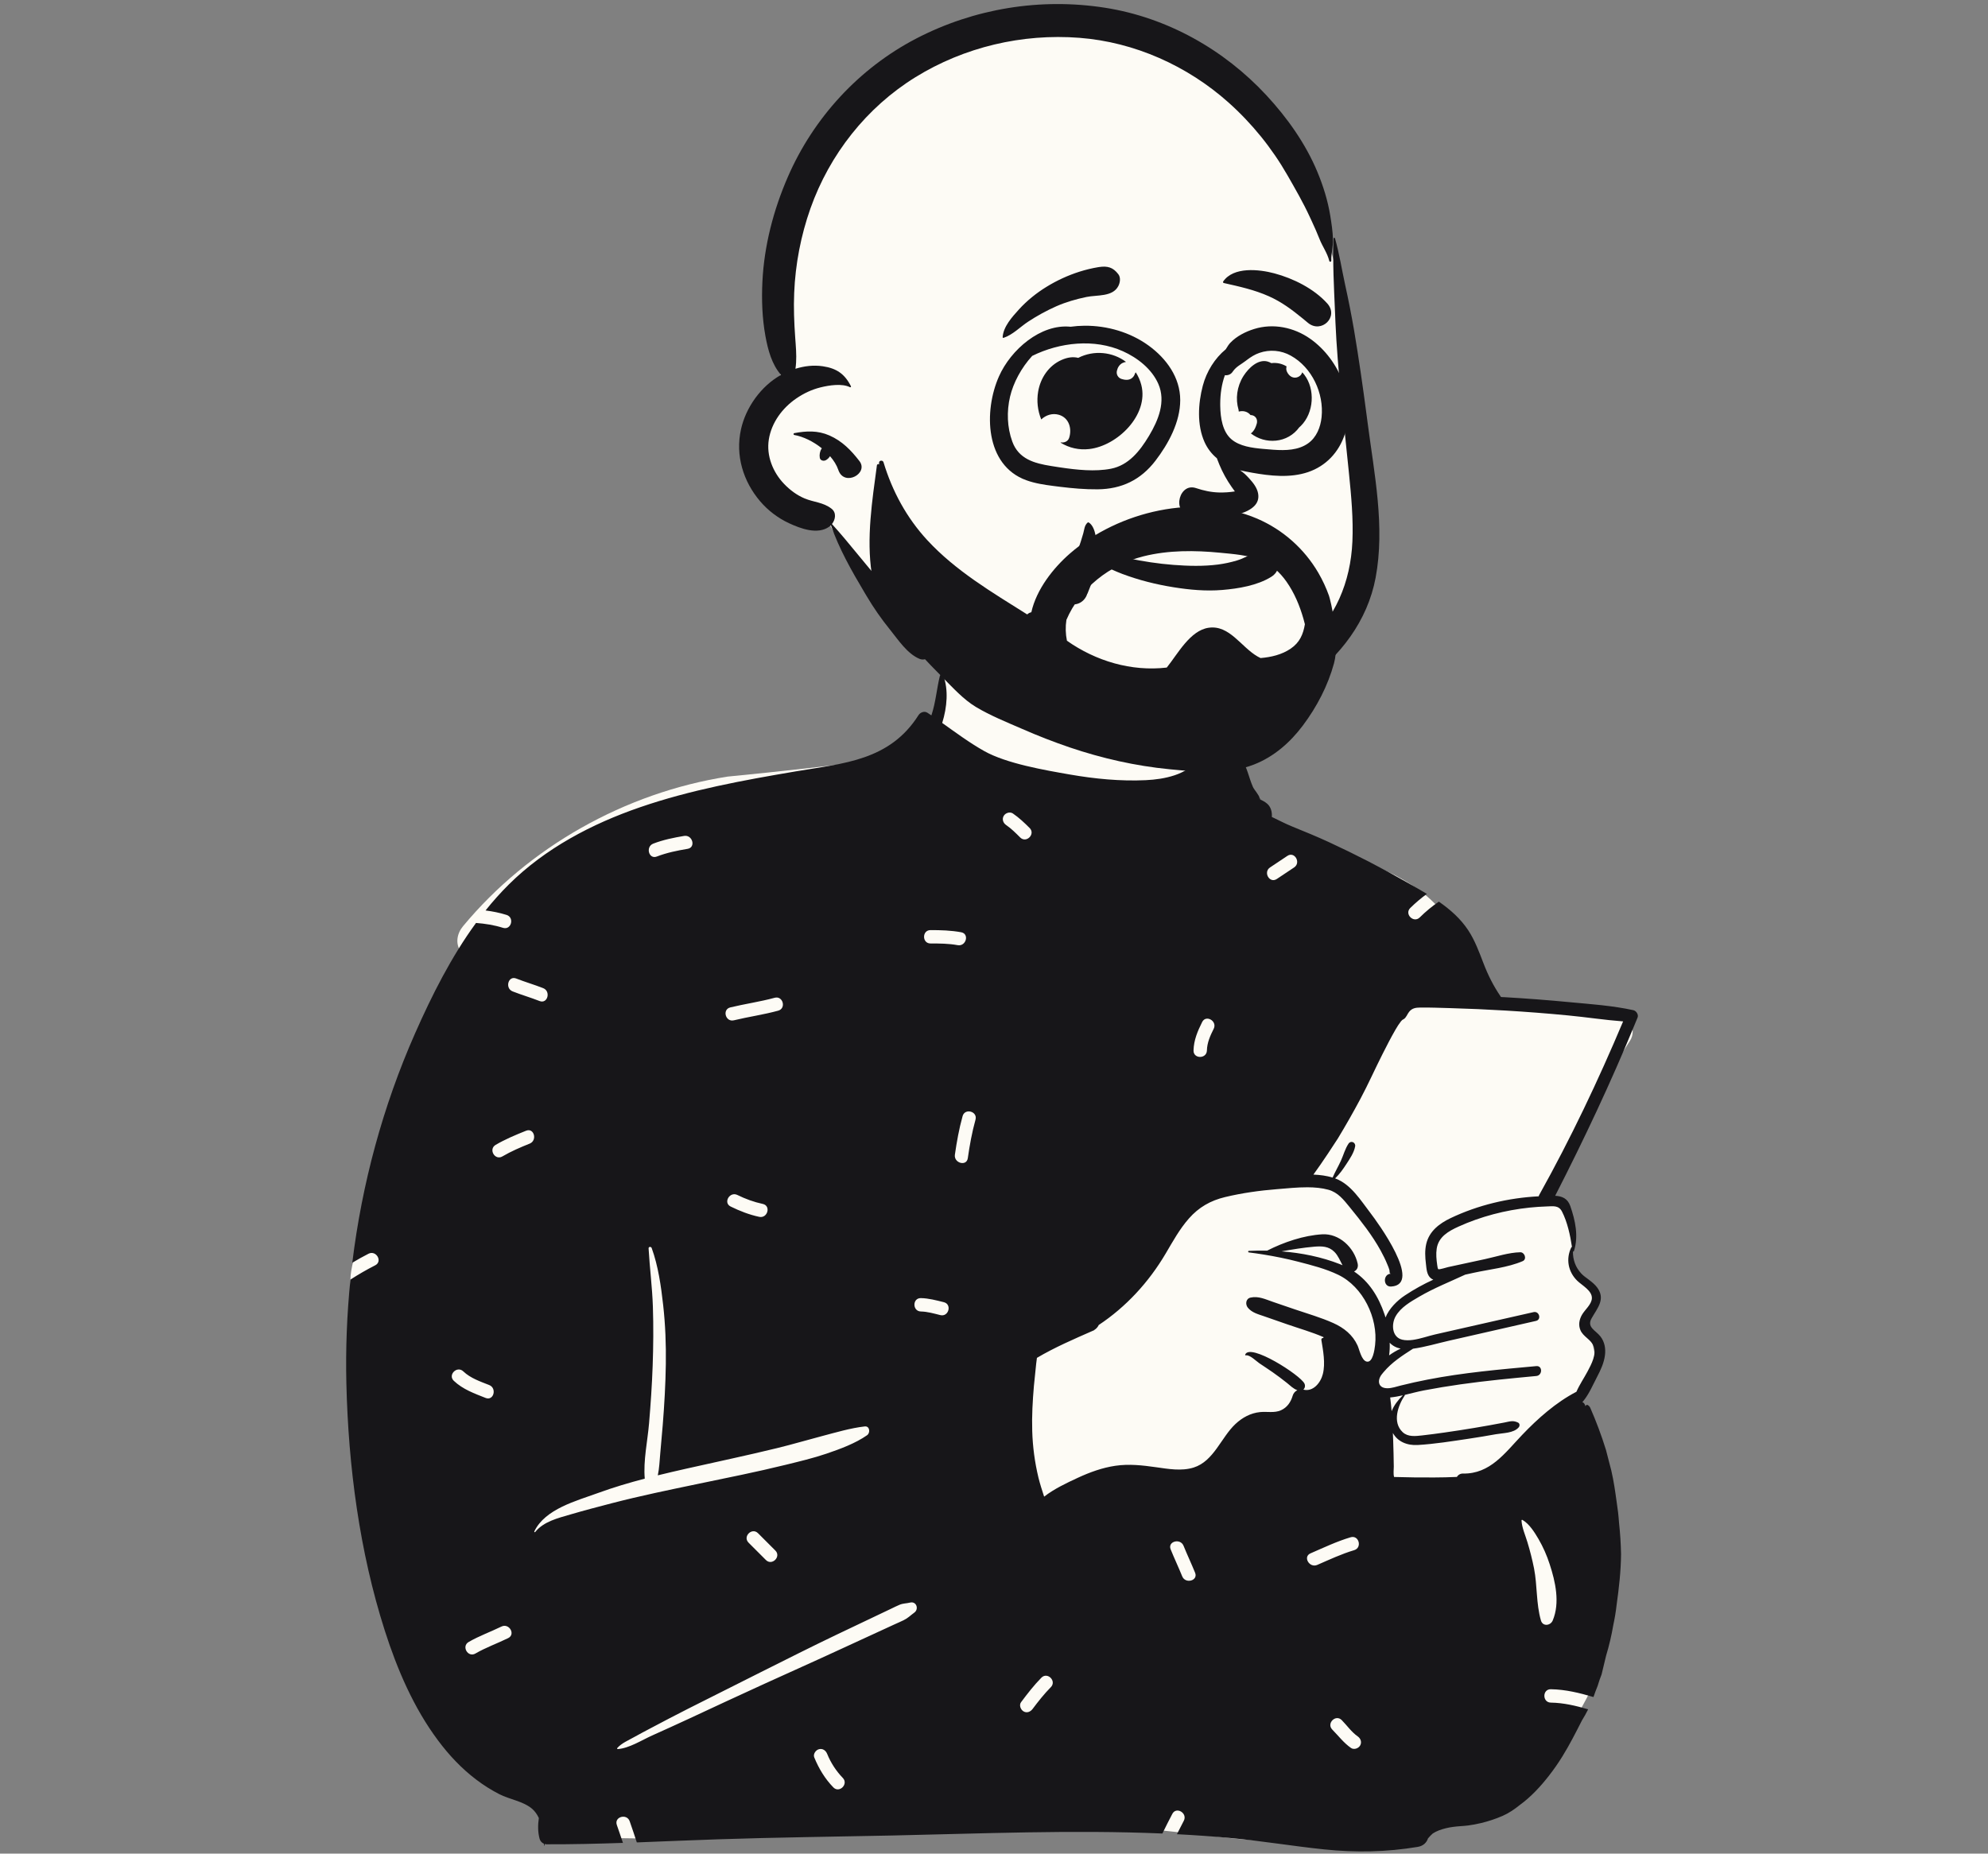 <svg width="460" height="429" viewBox="0 0 460 429" fill="none" xmlns="http://www.w3.org/2000/svg">
<rect x="0" y="0" width="460" height="429" fill="#808080" stroke="none"/>
<path fill-rule="evenodd" clip-rule="evenodd" d="M341.315 229.539C337.942 216.456 334.841 210.909 328.85 206.361C323.246 202.108 315.064 198.535 303.128 195.925C290.696 193.751 290.345 187.288 287.227 176.901C286.317 173.779 281.812 172.947 279.867 175.198C279.599 174.91 279.313 174.639 279.011 174.387C279.275 172.898 277.108 168.629 277.18 167.204C277.936 152.336 273.074 144.868 260.936 142.094C258.297 141.489 240.37 141.134 237.797 141.845C226.546 144.956 215.471 154.834 217.165 166.733C213.634 171.35 210.178 174.167 204.729 175.654C192.605 177.194 180.48 178.564 168.352 179.737C144.61 183.46 122.352 196.03 107.138 214.359C105.735 216.052 105.328 218.348 106.568 220.152C105.597 224.31 100.136 234.39 104.433 237.24C97.367 254.141 81.11 286.812 81.081 296.147C80.953 335.356 85.187 386.394 123.87 408.092C125.42 409.616 125.641 411.301 126.312 413.566C128.013 420.705 134.189 425.806 140.951 425.391C174.253 426.13 206.511 422.066 239.815 421.87C254.502 421.784 272.165 423.977 284.923 425.436C297.683 426.898 310.563 425.607 322.806 421.87C323.839 423.497 325.925 424.444 328.044 423.977C340.737 421.455 351 413.63 359.942 405.079C362.672 400.108 373.343 385.945 369.101 381.017C372.945 364.76 372.746 347.295 365.914 331.817C366.883 328.98 365.118 325.861 365.914 322.933C366.491 320.812 367.967 319.934 368.711 317.836C369.757 314.881 368.619 310.916 367.442 307.901C366.958 306.4 368.33 304.782 368.711 303.249C370.517 296.017 366.379 296.654 363.398 291.819C363.442 291.804 364.218 288.354 364.215 288.37C364.671 285.907 363.528 282.749 362.53 280.693C361.854 279.303 360.411 278.433 358.975 278.592C360.42 273.684 362.248 269.599 364.215 264.868C367.691 256.533 372.092 248.55 377.085 241.004C379.13 237.914 376.383 234.336 373.075 234.125C362.384 233.44 351.764 231.906 341.315 229.539V229.539Z" fill="#FDFBF5"/>
<path fill-rule="evenodd" clip-rule="evenodd" d="M310.061 292.582C305.779 290.901 301.166 289.972 296.53 289.613C299.027 289.175 301.53 288.752 304.052 288.536C305.814 288.386 307.446 288.4 308.768 289.736C309.651 290.626 310.065 291.772 310.646 292.825C310.453 292.739 310.258 292.657 310.061 292.582V292.582ZM356.038 276.873C349.023 277.23 341.999 278.899 335.653 281.921C333.058 283.159 330.704 284.948 330.016 287.889C329.668 289.391 329.752 290.944 329.939 292.461C330.078 293.611 330.113 295.078 331.111 295.857C331.281 295.988 331.462 296.089 331.653 296.162C329.377 297.2 327.187 298.415 325.102 299.796C323.29 300.992 321.429 302.835 320.594 304.913C320.529 304.69 320.459 304.469 320.386 304.248C318.961 300.038 316.766 296.587 313.312 294.269C313.924 293.994 314.345 293.344 314.147 292.446C313.327 288.695 309.864 285.435 305.951 285.668C301.669 285.919 297.069 287.479 293.195 289.45C291.79 289.421 290.385 289.437 288.981 289.499C288.741 289.509 288.754 289.833 288.981 289.86C290.111 290.003 291.241 290.162 292.371 290.347C295.056 290.778 297.734 291.324 300.353 292.001C303.495 292.814 306.745 293.629 309.682 295.051C315.378 297.811 318.904 305.027 318.179 311.305C318.06 312.335 317.66 315.446 316.234 315.126C315.027 314.855 314.547 312.335 314.124 311.402C312.994 308.924 310.959 307.305 308.517 306.21C305.651 304.922 302.582 304.051 299.611 303.038C297.928 302.461 296.245 301.882 294.558 301.311C292.831 300.719 291.191 299.9 289.353 300.316C288.243 300.567 288.114 301.891 288.737 302.65C289.686 303.807 291.094 304.148 292.461 304.624L297.862 306.505C300.644 307.472 303.558 308.289 306.268 309.474L306.184 309.668C305.964 309.606 305.704 309.825 305.746 310.096C306.153 312.602 306.719 315.498 306.091 318.005C305.596 319.996 303.851 322.197 301.583 321.613C301.768 321.435 301.892 321.204 301.937 320.951C301.981 320.698 301.944 320.438 301.831 320.208C300.933 318.289 289.171 310.708 288.122 313.523C288.087 313.624 288.195 313.697 288.281 313.683C289.175 313.496 290.671 315.021 291.387 315.505C292.42 316.203 293.47 316.882 294.492 317.598C295.607 318.382 296.699 319.199 297.765 320.049C298.6 320.716 299.232 321.408 300.19 321.745C299.933 321.867 299.705 322.042 299.521 322.259C299.336 322.475 299.199 322.727 299.118 322.999C298.686 324.481 297.849 325.739 296.398 326.393C294.878 327.074 293.164 326.646 291.561 326.813C289.38 327.032 287.475 328.071 285.886 329.552C282.547 332.672 280.871 338.17 276.201 339.644C273.411 340.523 270.316 339.968 267.49 339.571C264.338 339.124 261.265 338.772 258.089 339.237C255.047 339.683 252.171 340.736 249.393 342.02C246.79 343.225 243.911 344.587 241.6 346.382C241.125 344.915 240.646 343.465 240.281 341.966C239.431 338.429 238.95 334.813 238.845 331.177C238.741 327.714 238.935 324.234 239.232 320.785C239.38 319.062 239.613 317.347 239.759 315.624C239.798 315.192 239.875 314.727 239.933 314.263C244.058 311.827 248.391 309.963 252.759 308.042L252.794 308.027C252.927 307.965 253.062 307.906 253.197 307.849C253.194 307.84 253.189 307.832 253.182 307.825C253.68 307.52 254.028 307.113 254.237 306.655C260.534 302.479 265.796 296.778 269.719 290.128C271.364 287.34 272.946 284.448 275.098 282.007C277.389 279.4 280.109 277.853 283.475 277.047C287.409 276.104 291.466 275.538 295.497 275.217C297.699 275.043 300.16 274.772 302.56 274.783C304.23 274.794 305.867 274.937 307.369 275.353C309.592 275.963 310.893 277.655 312.29 279.366C313.637 280.997 314.94 282.664 316.199 284.364C317.378 285.985 318.494 287.661 319.461 289.419C320.041 290.472 320.578 291.556 321.03 292.673C321.19 293.069 321.398 293.518 321.495 293.928C321.592 294.342 321.415 294.78 321.878 294.78C319.962 294.807 319.983 297.869 321.886 297.756C329.338 297.324 318.664 282.769 317.103 280.741C314.895 277.868 312.614 274.12 309.078 272.785C309.027 272.766 308.976 272.748 308.924 272.732C309.953 271.756 310.767 270.587 311.543 269.399C312.345 268.175 313.299 266.774 313.563 265.322C313.73 264.399 312.58 263.871 312.036 264.681C311.241 265.86 310.858 267.355 310.266 268.651C309.662 269.968 308.928 271.21 308.347 272.538C306.95 272.107 305.442 271.911 303.906 271.846C305.843 269.221 309.155 264.157 309.554 263.507C311.387 260.481 313.137 257.405 314.801 254.283C316.603 250.915 318.149 247.408 319.875 244.001C320.853 242.071 321.84 240.124 322.928 238.25C323.303 237.607 323.704 236.965 324.162 236.38C324.25 236.265 324.364 236.168 324.468 236.058L324.781 235.88C325.408 235.521 325.627 234.684 326.069 234.155C326.774 233.3 327.602 233.199 328.662 233.186C330.92 233.162 333.19 233.252 335.444 233.314C339.761 233.434 344.076 233.624 348.387 233.884C353.204 234.17 358.019 234.545 362.82 235.007C367.069 235.411 371.318 236.074 375.571 236.391C369.812 250.076 363.428 263.512 356.199 276.479C356.128 276.603 356.074 276.735 356.038 276.873V276.873ZM324.092 312.126C323.164 312.551 322.261 313.082 321.422 313.686C321.557 312.717 321.602 311.737 321.558 310.759C322.25 311.501 323.136 311.928 324.092 312.126ZM363.734 288.587C363.7 288.59 363.668 288.601 363.64 288.62C363.613 288.639 363.591 288.665 363.576 288.695C362.29 291.346 362.829 294.307 364.926 296.386C366.025 297.47 368.42 298.694 368.342 300.474C368.276 301.913 366.71 303.122 366.039 304.311C365.417 305.417 365.186 306.633 365.684 307.833C366.323 309.369 368.107 309.981 368.717 311.49C369.492 313.406 368.234 315.717 367.353 317.386C366.532 318.93 365.472 320.476 364.766 322.107C360.05 324.551 355.829 328.298 352.199 332.104C348.226 336.265 344.816 341.161 338.506 341.038C338.225 341.031 337.947 341.1 337.701 341.237C337.455 341.374 337.251 341.575 337.109 341.818C335.352 341.897 333.593 341.939 331.834 341.943C328.748 341.961 325.661 341.924 322.576 341.831C322.358 341.084 322.517 340.069 322.506 339.439C322.468 337.406 322.448 335.379 322.364 333.346L322.294 331.646C323.404 333.655 325.57 334.569 328.039 334.43C332.008 334.197 336.003 333.547 339.933 332.963C342.003 332.657 344.07 332.309 346.133 331.937C347.827 331.635 350.219 331.712 351.402 330.353C351.68 330.036 351.697 329.455 351.259 329.243C350.087 328.666 349.347 328.987 348.06 329.236C343.467 330.118 338.853 330.888 334.223 331.545C332.488 331.789 330.752 332.029 329.014 332.219C327.497 332.382 325.787 332.602 324.565 331.461C322.1 329.153 323.481 325.287 325.041 322.955C325.054 322.937 325.062 322.916 325.065 322.894C325.068 322.872 325.066 322.85 325.06 322.829C326.53 322.483 327.997 322.082 329.459 321.798C332.274 321.262 335.102 320.794 337.94 320.393C343.768 319.562 349.635 319.012 355.492 318.459C356.942 318.318 356.959 316.036 355.492 316.172C347.076 316.941 338.618 317.672 330.314 319.294C328.232 319.697 326.166 320.153 324.111 320.668C323.14 320.908 322.1 321.283 321.081 321.296C321.019 321.296 320.957 321.296 320.897 321.291C318.904 321.23 318.613 319.523 319.708 318.102C319.843 317.928 319.983 317.754 320.125 317.587C322.061 315.28 324.472 313.739 326.955 312.144C329.737 311.765 332.512 310.921 335.235 310.302C341.961 308.769 348.686 307.236 355.415 305.708C356.734 305.406 356.173 303.377 354.854 303.675L339.53 307.148L332.056 308.844C330.561 309.179 328.697 309.857 326.94 310.102C326.074 310.221 325.234 310.236 324.475 310.058C322.027 309.477 321.902 306.415 322.959 304.596C324.142 302.553 326.38 301.276 328.364 300.118C331.803 298.109 335.464 296.664 339.039 295.001L340.944 294.582C344.635 293.769 348.853 293.371 352.327 291.88C353.367 291.439 352.799 289.798 351.77 289.822C349.072 289.88 346.252 290.84 343.616 291.408C340.765 292.027 337.909 292.642 335.058 293.258C334.772 293.32 333.078 293.862 332.821 293.743C332.658 293.664 332.602 293.1 332.547 292.728C332.373 291.505 332.245 290.221 332.435 288.992C332.853 286.241 335.147 284.948 337.468 283.891C342.638 281.542 348.307 280.071 353.948 279.483C355.247 279.348 356.551 279.26 357.856 279.219C359.393 279.172 360.658 278.902 361.435 280.415C362.658 282.8 363.332 285.866 363.734 288.587V288.587ZM356.554 375.041C355.428 371.144 355.734 366.983 354.962 363.007C354.549 360.955 354.037 358.924 353.428 356.921C352.948 355.303 352.149 353.582 352.06 351.895C352.054 351.781 352.186 351.717 352.277 351.769C353.867 352.679 355.087 354.648 355.994 356.192C357.06 358.033 357.926 359.984 358.574 362.01C359.908 366.065 361.001 370.955 359.283 375.041C358.772 376.258 356.975 376.501 356.554 375.041V375.041ZM321.744 323.421C322.695 323.327 323.647 323.146 324.6 322.933C323.536 323.97 322.552 325.221 322.006 326.607C321.924 325.543 321.811 324.482 321.669 323.424C321.693 323.424 321.721 323.424 321.744 323.421ZM312.596 404.543C310.917 403.371 309.693 401.734 308.27 400.287C306.871 398.866 309.06 396.675 310.459 398.098C311.673 399.331 312.728 400.871 314.158 401.869C314.845 402.349 315.164 403.216 314.713 403.988C314.314 404.668 313.281 405.021 312.596 404.543ZM303.235 359.507C306.299 358.181 309.312 356.737 312.519 355.783C314.435 355.212 315.246 358.201 313.342 358.769C310.389 359.648 307.618 360.959 304.798 362.181C302.986 362.963 301.411 360.294 303.235 359.507ZM270.875 358.578C270.125 356.73 273.122 355.932 273.86 357.756C274.71 359.855 275.684 361.9 276.534 363.999C277.283 365.847 274.288 366.646 273.549 364.822C272.699 362.723 271.724 360.679 270.875 358.578ZM238.935 395.514C238.437 396.181 237.603 396.542 236.818 396.071C236.158 395.675 235.757 394.626 236.263 393.952C237.737 391.985 239.232 390.042 240.962 388.287C242.364 386.866 244.552 389.056 243.151 390.477C241.607 392.043 240.254 393.758 238.935 395.514V395.514ZM234.369 188.27C235.788 189.241 237.034 190.421 238.248 191.635C239.658 193.045 237.47 195.236 236.058 193.824C235.036 192.802 234.005 191.763 232.807 190.944C232.114 190.472 231.803 189.593 232.25 188.825C232.651 188.14 233.679 187.8 234.369 188.27V188.27ZM280.836 238.104C280.032 239.712 279.31 241.291 279.265 243.118C279.215 245.111 276.12 245.113 276.169 243.118C276.228 240.725 277.111 238.65 278.164 236.54C279.054 234.754 281.723 236.325 280.836 238.104ZM297.886 198.082C299.55 196.972 301.098 199.655 299.448 200.756L295.437 203.432C293.772 204.54 292.224 201.857 293.875 200.758L297.886 198.082ZM223.937 268.056C223.651 270.025 220.669 269.183 220.951 267.234C221.386 264.221 221.917 261.248 222.734 258.314C223.268 256.395 226.254 257.215 225.719 259.139C224.902 262.073 224.371 265.045 223.937 268.056V268.056ZM213.083 303.529C211.091 303.487 211.091 300.389 213.083 300.433C214.886 300.47 216.658 300.946 218.398 301.38C220.332 301.864 219.508 304.849 217.574 304.366C216.105 303.998 214.607 303.562 213.083 303.529ZM209.076 374.987C208.393 375.32 207.69 375.618 206.997 375.935C202.727 377.892 198.46 379.856 194.197 381.827C188.431 384.498 182.622 387.073 176.842 389.714C170.948 392.406 165.071 395.135 159.199 397.879C156.433 399.17 153.647 400.415 150.865 401.673C148.488 402.748 145.549 404.628 142.937 404.805C142.803 404.814 142.757 404.644 142.834 404.558C143.821 403.435 145.395 402.783 146.691 402.052C148.014 401.307 149.364 400.607 150.706 399.895C153.505 398.411 156.309 396.941 159.135 395.509C164.787 392.648 170.451 389.805 176.116 386.968C181.895 384.075 187.664 381.161 193.494 378.369C197.724 376.342 201.96 374.325 206.201 372.318C206.843 372.014 207.481 371.684 208.138 371.411C209.014 371.051 209.677 371.124 210.58 370.9C212.049 370.538 212.686 372.408 211.558 373.223C210.627 373.893 210.138 374.468 209.076 374.987V374.987ZM188.411 406.739C188.092 405.966 188.759 405.027 189.492 404.835C190.371 404.602 191.076 405.137 191.397 405.915C192.235 407.982 193.461 409.87 195.01 411.476C196.4 412.906 194.212 415.096 192.821 413.666C190.871 411.659 189.47 409.316 188.411 406.739V406.739ZM173.21 357.032C171.798 355.62 173.986 353.432 175.397 354.844L179.408 358.857C180.82 360.269 178.629 362.457 177.219 361.045L173.208 357.032H173.21ZM132.049 350.49C129.166 351.336 125.801 352.115 123.834 354.574C123.739 354.695 123.578 354.542 123.635 354.421C126.153 349.201 133.373 347.369 138.371 345.54C141.906 344.247 145.532 343.173 149.191 342.214C148.825 338.04 149.834 333.565 150.184 329.411C150.56 324.976 150.862 320.529 151.019 316.08C151.179 311.542 151.219 306.972 151.069 302.432C150.92 297.91 150.334 293.441 150.076 288.933C150.052 288.498 150.658 288.477 150.79 288.836C152.309 293.02 152.957 297.653 153.451 302.065C153.961 306.609 154.129 311.14 154.065 315.71C153.997 320.41 153.724 325.098 153.351 329.781C153.171 332.001 152.966 334.219 152.77 336.437C152.624 338.131 152.554 339.811 152.208 341.45C154.415 340.908 156.625 340.397 158.831 339.899C165.86 338.311 172.918 336.838 179.918 335.122C183.354 334.281 186.741 333.272 190.162 332.377C193.382 331.532 196.781 330.51 200.089 330.133C201.268 329.999 201.418 331.615 200.638 332.162C197.95 334.051 194.38 335.364 191.276 336.421C188.16 337.481 184.92 338.245 181.728 339.031C175.069 340.668 168.345 342.009 161.633 343.404C154.929 344.798 148.213 346.181 141.587 347.9C138.395 348.728 135.213 349.56 132.05 350.49H132.049ZM116.243 267.644C114.521 268.657 112.964 265.979 114.682 264.97C116.929 263.651 119.323 262.659 121.737 261.692C123.591 260.95 124.387 263.946 122.561 264.679C120.391 265.547 118.263 266.459 116.243 267.644ZM110.003 382.692C108.276 383.695 106.719 381.018 108.442 380.02C110.86 378.615 113.512 377.679 116.019 376.452C117.803 375.576 119.371 378.248 117.581 379.126C115.072 380.353 112.424 381.289 110.003 382.692V382.692ZM107.197 317.386C108.867 318.974 111.098 319.721 113.201 320.554C115.032 321.281 114.23 324.274 112.376 323.542C109.757 322.501 107.089 321.553 105.008 319.574C103.561 318.199 105.754 316.012 107.197 317.386V317.386ZM125.68 228.694C127.517 229.415 126.713 232.408 124.858 231.681C122.801 230.873 120.675 230.258 118.618 229.45C116.781 228.73 117.585 225.736 119.442 226.465C121.499 227.272 123.624 227.886 125.68 228.694V228.694ZM158.288 193.466C160.241 193.137 161.072 196.12 159.113 196.452C156.68 196.862 154.287 197.344 151.981 198.236C150.118 198.957 149.32 195.961 151.157 195.25C153.464 194.357 155.858 193.877 158.288 193.466ZM169.063 279.237C167.274 278.358 168.843 275.688 170.625 276.564C172.503 277.487 174.448 278.201 176.497 278.637C178.448 279.053 177.616 282.038 175.673 281.624C173.369 281.133 171.175 280.276 169.063 279.237ZM179.241 230.924C181.168 230.395 181.983 233.384 180.063 233.91C176.688 234.835 173.212 235.316 169.81 236.139C167.873 236.609 167.052 233.622 168.986 233.153C172.389 232.329 175.864 231.849 179.241 230.924ZM222.409 215.761C224.369 216.124 223.534 219.109 221.587 218.748C219.514 218.364 217.413 218.358 215.31 218.357C213.316 218.357 213.32 215.259 215.31 215.261C217.699 215.261 220.056 215.327 222.409 215.761ZM363.201 231.941C358.143 231.457 353.077 231.07 348.005 230.78L347.299 230.739C347.274 230.686 347.239 230.635 347.204 230.582C345.549 228.15 344.329 225.719 343.272 222.972C342.263 220.355 341.283 217.657 339.728 215.296C337.953 212.606 335.56 210.499 332.933 208.675C331.35 209.756 329.87 210.979 328.512 212.331C327.089 213.728 324.9 211.54 326.323 210.14C327.521 208.961 328.804 207.872 330.162 206.882C328.598 205.93 327.001 205.036 325.442 204.148C319.605 200.814 313.626 197.733 307.523 194.915C304.688 193.602 301.816 192.437 298.926 191.258C297.369 190.622 295.834 189.805 294.279 189.071C294.391 187.97 294.061 186.739 293.219 186.016C292.596 185.485 292.113 185.289 291.369 184.913C291.202 184.855 291.102 184.82 291.056 184.8C291.091 184.809 291.191 184.838 291.356 184.893C291.752 185.076 291.783 185.021 291.45 184.734C291.431 184.107 290.197 182.783 289.915 182.137C288.931 179.919 288.625 177.573 287.175 175.552C286.247 174.235 284.925 173.245 283.4 172.725C281.874 172.206 280.223 172.183 278.684 172.661C278.36 169.313 278.276 165.818 277.014 162.829C276.979 162.748 276.867 162.714 276.816 162.802C275.501 165.043 275.389 167.54 275.288 170.126C275.185 172.57 275.29 175.019 275.602 177.446C275.4 177.601 275.193 177.749 274.983 177.891C273.986 178.543 272.909 179.061 271.777 179.432C269.627 180.144 267.371 180.454 265.114 180.562C259.292 180.84 253.29 180.252 247.563 179.254C241.772 178.243 232.891 176.726 227.737 173.825C224.336 171.915 221.199 169.58 218.017 167.32C219.169 163.604 219.464 159.609 218.303 156.47C218.164 156.095 217.576 156.023 217.464 156.47C216.737 159.465 216.523 162.477 215.556 165.439L215.51 165.569L214.605 164.963C213.908 164.501 212.961 164.846 212.541 165.503C205.86 176.036 195.277 176.64 184.164 178.521C172.003 180.582 159.779 182.803 148.087 186.833C136.904 190.688 126.217 196.302 117.75 204.686C115.836 206.591 114.032 208.605 112.349 210.717C113.986 210.924 115.609 211.245 117.212 211.748C119.109 212.346 118.292 215.335 116.387 214.736C114.331 214.087 112.248 213.767 110.144 213.607C104.393 221.481 99.906 230.408 96.028 239.194C88.587 256.04 83.745 273.981 81.517 292.247C82.741 291.514 83.986 290.814 85.263 290.164C87.036 289.263 88.6 291.935 86.825 292.838C84.855 293.842 82.938 294.947 81.082 296.148C80.27 304.146 79.958 312.186 80.147 320.223C80.6 339.377 83.186 359.091 89.03 377.366C91.898 386.335 95.699 395.23 101.36 402.809C103.92 406.241 106.831 409.338 110.259 411.921C111.915 413.179 113.678 414.289 115.528 415.237C117.917 416.461 121.027 416.864 123.087 418.595C123.765 419.164 124.285 419.913 124.68 420.761C124.451 422.371 124.424 423.987 124.865 425.596C124.937 425.844 125.063 426.072 125.234 426.264C125.405 426.457 125.617 426.608 125.854 426.708C125.86 426.847 125.86 426.983 125.86 427.113C125.86 427.175 125.953 427.192 125.964 427.129L126.023 426.765C126.175 426.816 126.335 426.841 126.495 426.84C132.373 426.862 138.257 426.717 144.142 426.518C143.688 425.124 143.195 423.741 142.721 422.346C142.08 420.452 145.069 419.646 145.706 421.523C146.259 423.153 146.84 424.77 147.354 426.406C153.66 426.172 159.964 425.89 166.255 425.683C179.64 425.236 193.021 425.089 206.409 424.807C227.199 424.366 248.14 423.463 268.964 424.346C269.684 422.818 270.49 421.324 271.254 419.816C272.155 418.036 274.825 419.604 273.928 421.379C273.395 422.426 272.845 423.461 272.323 424.507C276.539 424.727 280.754 425.016 284.957 425.411C292.131 426.084 299.235 427.28 306.402 428.023C313.688 428.781 320.814 428.648 328.043 427.443C329.343 427.227 330.109 426.441 330.426 425.465C330.438 425.46 330.447 425.452 330.453 425.441C330.825 425.009 331.173 424.648 331.532 424.335C331.962 424.056 332.426 423.82 332.972 423.611C333.991 423.236 335.049 422.974 336.125 422.829C337.31 422.651 338.51 422.635 339.693 422.488C340.691 422.36 341.668 422.17 342.642 421.939C344.38 421.53 346.078 420.965 347.715 420.25C349.158 419.62 350.461 418.714 351.691 417.726C354.239 415.866 356.444 413.488 358.371 411.018C359.498 409.576 360.545 408.074 361.508 406.518C363.18 403.814 364.603 401.009 366.043 398.179C366.567 397.34 367.043 396.481 367.479 395.606C364.666 394.776 361.825 394.1 358.843 394.052C356.849 394.02 356.851 390.922 358.843 390.955C362.263 391.01 365.499 391.809 368.713 392.761C368.869 392.346 369.019 391.926 369.158 391.501C369.541 390.615 369.86 389.706 370.122 388.785L370.587 387.531C370.935 386.082 371.283 384.631 371.635 383.179C372.336 380.857 372.889 378.499 373.296 376.111C373.635 374.54 373.898 372.955 374.076 371.353C374.618 367.472 375.06 363.596 375.091 359.672C375.044 357.253 374.889 354.838 374.625 352.433C374.513 350.801 374.327 349.175 374.069 347.56C373.735 345.159 373.408 342.783 372.854 340.413L371.613 335.606C370.58 332.267 369.359 328.989 367.955 325.789C367.878 325.589 367.486 325.148 367.252 325.142C367.072 325.139 366.825 325.302 366.906 325.52L366.929 325.58C366.849 325.399 366.772 325.212 366.69 325.031C366.62 324.86 366.349 324.52 366.14 324.523C366.129 324.523 366.116 324.523 366.102 324.527C366.159 324.484 366.212 324.435 366.257 324.38C367.646 322.736 368.547 320.571 369.541 318.668C370.365 317.095 371.144 315.439 371.367 313.662C371.565 312.102 371.298 310.565 370.32 309.303C369.204 307.868 367.107 307.194 368.272 305.118C369.596 302.758 371.543 300.71 369.603 298.027C368.616 296.661 367.054 295.91 365.893 294.721C364.558 293.347 363.922 291.509 363.959 289.631C364.039 289.679 364.147 289.655 364.186 289.538C365.309 286.148 364.495 282.424 363.347 279.122C362.721 277.331 361.393 276.838 359.849 276.75C366.536 263.686 372.792 250.411 378.367 236.833C378.554 236.388 378.735 235.943 378.917 235.498C379.188 234.831 378.614 233.946 377.953 233.798C373.133 232.741 368.111 232.404 363.201 231.941V231.941Z" fill="#171619"/>
<path fill-rule="evenodd" clip-rule="evenodd" d="M309.187 62.57C305.685 47.801 298.029 34.057 285.771 22.949C248.884 -13.533 181.146 6.27 181.454 61.246C180.13 67.665 179.593 74.268 180.031 80.815C180.214 83.61 181.423 87.51 179.798 90.024C176.135 94.728 174.005 98.195 175.253 104.453C176.295 109.916 180.011 113.788 185.027 115.845C188.035 116.709 190.89 118.59 192.005 121.458C198.701 133.722 203.661 143.923 214.218 152.282C216.943 154.434 244.881 167.341 254.088 167.341C281.038 167.341 315.005 157.574 315.569 127.458C315.667 120.845 314.507 114.152 313.778 107.59C312.007 92.614 312.632 77.096 309.187 62.57V62.57Z" fill="#FDFBF5"/>
<path fill-rule="evenodd" clip-rule="evenodd" d="M308.579 55.186C308.588 55.003 308.85 54.961 308.9 55.142C309.901 58.695 310.469 62.318 311.253 65.929C312.02 69.404 312.707 72.897 313.312 76.404C314.431 83.025 315.374 89.664 316.251 96.321L316.469 97.984C317.993 109.697 320.509 121.898 318.308 133.678C316.431 143.732 310.134 151.834 302.02 157.774C294.339 163.396 285.024 167.006 275.775 169.058C265.848 171.261 254.083 171.918 246.006 164.636C242.773 161.721 247.18 155.935 250.687 158.567C258.923 164.744 269.401 162.924 278.696 160.464L278.976 160.391C287.134 158.217 295.345 154.922 301.821 149.365C308.98 143.219 312.52 134.691 312.929 125.338C313.16 120.083 312.669 114.834 312.141 109.609L312.083 109.028C311.476 103.054 310.839 97.083 310.253 91.107C309.716 85.656 309.255 80.173 309.011 74.701L308.896 71.939C308.66 66.371 308.339 60.724 308.579 55.184V55.186ZM211.984 8.929C225.424 1.951 240.744 -0.549 255.705 1.794C270.044 4.047 283.204 11.448 293.041 22.061C297.843 27.244 302.105 33.237 304.828 39.786C306.182 43.039 307.242 46.433 307.806 49.918C308.096 51.71 308.381 53.567 308.436 55.384C308.486 57.065 307.991 58.644 308.05 60.352C308.059 60.62 307.65 60.671 307.588 60.415C307.121 58.51 305.998 57.067 305.295 55.257C304.758 53.91 304.18 52.58 303.563 51.268L303.041 50.14C301.526 46.862 299.713 43.721 297.92 40.589C294.302 34.265 289.688 28.567 284.255 23.713C274.733 15.221 262.517 9.739 249.768 8.752C236.533 7.726 223.112 10.884 211.81 17.873C200.509 24.863 191.964 35.73 187.528 48.239C185.305 54.541 184.036 61.14 183.764 67.818C183.619 71.202 183.755 74.616 183.993 77.995L184.11 79.607C184.248 81.539 184.343 83.464 184.055 85.349C186.092 84.713 188.229 84.451 190.374 84.765C193.561 85.232 195.464 86.539 196.894 89.387C196.911 89.418 196.917 89.454 196.912 89.49C196.907 89.525 196.891 89.557 196.866 89.582C196.841 89.607 196.808 89.624 196.773 89.629C196.738 89.634 196.702 89.628 196.671 89.611C194.817 88.686 191.817 89.171 189.857 89.656C187.813 90.162 185.975 91.039 184.238 92.226C181.03 94.422 178.511 97.821 177.894 101.722C177.297 105.492 178.845 109.309 181.442 112.008C182.779 113.4 184.378 114.603 186.167 115.352C188.339 116.263 190.489 116.233 192.411 117.737C193.599 118.666 193.312 120.254 192.506 121.285C196.559 125.732 200.154 130.596 204.209 135.061C206.094 137.12 207.942 139.212 209.751 141.338L210.423 142.142C212.222 144.312 215.081 146.605 215.903 149.336C216.414 151.034 214.596 153.254 212.759 152.481C209.94 151.294 207.927 148.204 206.024 145.834L205.9 145.682C203.916 143.228 202.114 140.634 200.508 137.918L199.975 137.023C197.042 132.091 194.136 126.975 192.266 121.556C192.143 121.684 192.013 121.799 191.874 121.896C189.182 123.812 185.266 122.34 182.577 121.096C180.014 119.903 177.735 118.174 175.896 116.026C171.949 111.395 170.13 105.398 171.449 99.389C172.566 94.299 176.092 89.347 180.716 86.772C178.581 84.314 177.698 81.001 177.108 77.761C176.357 73.625 176.209 69.387 176.412 65.195C176.819 56.843 178.967 48.609 182.291 40.961C188.233 27.277 198.738 15.829 211.984 8.931V8.929ZM183.775 100.248C186.588 99.722 189.209 99.594 191.923 100.785C194.867 102.078 196.936 104.211 198.863 106.711C201.053 109.554 195.438 112.66 194.022 108.885L193.982 108.77C193.603 107.651 192.923 106.572 192.063 105.578C191.806 105.973 191.458 106.321 191.055 106.521C190.563 106.763 189.813 106.594 189.694 105.968C189.564 105.27 189.709 104.428 190.11 103.838L190.165 103.757C188.215 102.186 185.867 101.037 183.775 100.669C183.566 100.631 183.568 100.288 183.775 100.248Z" fill="#171619"/>
<path fill-rule="evenodd" clip-rule="evenodd" d="M251.632 120.971C251.713 120.896 251.841 120.869 251.94 120.931C253.614 121.99 253.812 125.552 253.832 127.609C254.524 127.788 255.207 127.993 255.856 128.138C257.229 128.442 258.61 128.706 259.989 128.986L261.022 129.2C264.477 129.927 267.995 130.466 271.513 130.737C274.929 130.997 278.445 131.094 281.85 130.653C283.317 130.461 284.765 130.151 286.182 129.726C287.852 129.228 289.182 128.402 290.737 127.678C294.627 125.865 297.887 131.176 294.143 133.508C290.929 135.508 286.544 136.23 282.834 136.539C279.043 136.856 275.266 136.508 271.519 135.907C267.469 135.259 263.502 134.263 259.662 132.817C258.041 132.197 256.461 131.474 254.931 130.654L254.513 130.433L253.724 130.015C253.436 132.581 252.608 135.059 251.607 137.44L251.585 137.398C251.037 139.277 249.059 140.44 247.09 139.611C244.781 138.636 244.605 136.081 245.949 134.266L246.013 134.182C247.594 132.149 248.583 129.625 249.444 127.22C249.885 125.988 250.293 124.726 250.649 123.464C250.905 122.552 250.914 121.634 251.632 120.971V120.971ZM311.156 100.543C309.786 104.682 306.801 107.871 302.641 109.272C298.519 110.66 293.933 110.154 289.72 109.404C288.786 109.239 287.856 109.053 286.931 108.847C287.695 109.319 288.369 109.984 289.013 110.689C289.967 111.73 290.832 112.827 291.096 114.129C291.356 115.422 290.945 116.405 290.196 117.147C289.046 118.288 287.189 118.904 285.616 119.244C282.094 120.004 278.566 119.887 275.063 119.107C274.167 118.907 273.561 118.427 273.22 117.801C272.806 117.041 272.773 116.094 273.01 115.233C273.248 114.372 273.76 113.579 274.504 113.14C275.116 112.777 275.883 112.678 276.751 112.968C278.497 113.548 280.229 113.933 282.074 113.979C283.299 114.007 284.524 113.926 285.735 113.735C285.478 113.393 285.228 113.043 284.984 112.689C283.857 111.083 282.908 109.36 282.154 107.548C281.971 107.116 281.803 106.682 281.641 106.248L281.572 106.059C280.347 105.048 279.371 103.768 278.72 102.319C276.936 98.345 277.227 93.413 278.31 89.286C279.178 85.979 281.092 82.92 283.621 80.843C284.063 80.114 284.354 79.673 284.711 79.303C286.165 77.79 288.195 76.768 290.174 76.147C294.596 74.761 299.411 75.755 303.158 78.396C306.619 80.836 309.328 84.492 310.792 88.559C312.178 92.411 312.449 96.636 311.156 100.543V100.543ZM250.933 75.387C256.191 75.343 261.541 76.896 265.808 80.002C269.891 82.977 273.094 87.369 273.09 92.598C273.086 97.691 270.367 102.697 267.348 106.64C263.96 111.065 259.535 113.198 253.969 113.248C251.075 113.274 248.162 113.017 245.29 112.665L243.748 112.471C241.627 112.198 239.482 111.874 237.471 111.143C227.896 107.671 227.599 95.132 231.145 87.12C233.883 80.931 240.814 74.898 247.724 75.621C248.787 75.474 249.859 75.395 250.933 75.387V75.387ZM259.814 81.284C253.229 78.327 245.229 79.211 238.841 82.367C236.312 85.129 234.462 88.609 233.713 91.805C232.914 95.215 233.032 98.889 234.233 102.195C235.7 106.23 239.312 107.23 243.209 107.849L244.72 108.087L245.356 108.182C249.184 108.753 253.37 109.198 257.05 108.484C261.151 107.686 263.755 104.372 265.804 100.975L265.9 100.816C268.028 97.255 269.81 92.925 268.024 88.847C266.506 85.378 263.191 82.799 259.814 81.283V81.284ZM298.678 82.314C297.58 81.696 296.364 81.32 295.109 81.209C293.854 81.099 292.59 81.257 291.402 81.673C290.352 82.032 289.444 82.616 288.564 83.272L288.215 83.537C287.132 84.369 286.121 84.788 285.31 85.911L285.206 86.061C284.797 86.673 284.081 86.918 283.427 86.836C282.667 88.933 282.354 91.2 282.347 93.433L282.348 93.728L282.352 94.03C282.401 96.669 282.861 99.896 284.936 101.665C286.828 103.279 289.695 103.665 292.255 103.891L294.226 104.054L294.751 104.094C297.447 104.281 300.403 104.217 302.663 102.62C304.632 101.23 305.561 98.869 305.801 96.537C306.37 91.028 303.585 85.032 298.678 82.314V82.314ZM249.491 82.823C253.116 80.969 257.473 81.435 260.544 83.757C260.271 83.808 260.002 83.878 259.735 84.012C259.037 84.36 258.605 85.061 258.44 85.806C258.341 86.202 258.398 86.62 258.599 86.975C258.801 87.329 259.13 87.593 259.521 87.711C260.244 87.94 261.101 88.046 261.773 87.607C262.114 87.387 262.379 87.067 262.532 86.691L262.554 86.636L262.583 86.594L262.594 86.576C262.596 86.568 262.583 86.583 262.563 86.612L262.621 86.469C262.65 86.412 262.676 86.354 262.698 86.294C262.739 86.261 262.773 86.224 262.81 86.186C263.367 87.045 263.806 88.015 264.085 89.094C265.869 96.021 258.548 103.209 252.008 103.929C249.705 104.197 247.38 103.676 245.412 102.451L245.464 102.383C246.215 102.519 247.112 102.182 247.385 101.343C248.081 99.206 247.367 96.704 245.037 96.004C243.539 95.556 242.004 96.052 240.933 97.078C240.096 95.035 239.848 92.799 240.217 90.623C240.757 87.466 242.66 84.623 245.621 83.31C247.065 82.669 248.306 82.535 249.491 82.823V82.823ZM287.676 87.096L287.788 86.922C288.907 85.197 291.05 83.081 293.27 83.662C293.581 83.744 293.887 83.876 294.162 84.046C295.381 83.882 296.66 84.158 297.707 84.803L297.68 84.876C297.571 85.29 297.622 85.729 297.823 86.107C298.035 86.524 298.339 86.92 298.749 87.16C299.03 87.325 299.361 87.409 299.685 87.403C300.162 87.394 300.579 87.184 300.923 86.865C301.113 86.675 301.247 86.437 301.312 86.176C301.482 86.339 301.647 86.521 301.803 86.726C304.376 90.111 304.021 95.552 301.002 98.568C300.88 98.691 300.749 98.801 300.621 98.913C299.993 99.777 299.188 100.498 298.26 101.027C297.331 101.555 296.301 101.88 295.237 101.979C293.154 102.192 291.071 101.589 289.423 100.297C289.557 100.227 289.678 100.133 289.779 100.021C290.126 99.649 290.395 99.21 290.568 98.731L290.625 98.585C290.634 98.557 290.72 98.31 290.698 98.354L290.693 98.363L290.722 98.292C291.011 97.572 290.894 96.75 290.209 96.297L290.134 96.25C289.895 96.12 289.626 96.053 289.354 96.057C288.654 95.202 287.614 95.006 286.638 95.255L286.603 94.979L286.59 94.841C285.834 92.332 286.2 89.481 287.676 87.096V87.096ZM254.092 61.839L254.343 61.799C256.242 61.524 257.533 61.841 258.77 63.466C259.358 64.239 259.176 65.407 258.77 66.198C257.455 68.753 253.837 68.224 251.401 68.731C249.022 69.226 246.651 69.902 244.423 70.882C242.171 71.883 240.004 73.066 237.944 74.418C236.063 75.644 234.358 77.482 232.209 78.193C232.112 78.226 231.997 78.138 232.002 78.037C232.156 75.592 234.196 73.349 235.777 71.609C237.605 69.596 239.826 67.81 242.141 66.389C244.538 64.911 247.106 63.731 249.788 62.876C251.197 62.43 252.635 62.083 254.092 61.838V61.839ZM283.024 65.156C285.416 61.658 291.361 62.328 294.869 63.264C299.266 64.436 304.032 66.805 307.116 70.235C309.878 73.306 305.746 77.297 302.64 74.713L301.81 74.024L301.279 73.588C298.894 71.642 296.533 69.878 293.627 68.578C290.22 67.057 286.768 66.314 283.165 65.502C283.024 65.471 282.942 65.279 283.024 65.156V65.156Z" fill="#171619"/>
<path fill-rule="evenodd" clip-rule="evenodd" d="M246.755 143.462C249.889 136.12 256.726 130.724 264.597 128.75C270.379 127.307 276.445 127.352 282.339 127.926C285.425 128.224 288.738 128.468 291.647 129.616C294.132 130.596 296.156 132.448 297.68 134.622C299.491 137.198 300.724 140.147 301.59 143.169C301.713 143.6 301.828 144.032 301.936 144.468C301.559 146.748 300.76 148.689 298.649 150.123C296.588 151.523 294.13 152.096 291.68 152.299C291.447 152.189 291.219 152.07 290.995 151.944C287.174 149.755 284.488 144.587 279.667 145.286C275.365 145.911 272.533 151.327 269.975 154.501C261.764 155.459 253.559 152.99 246.878 148.292C246.55 146.702 246.508 145.067 246.755 143.462M307.517 137.893C306.861 136.049 306.036 134.271 305.052 132.579C301.803 127 296.852 122.607 290.925 120.046C276.947 114.061 258.863 118.281 247.575 128.1C243.72 131.457 239.821 136.389 238.641 141.695C238.281 141.772 237.949 141.949 237.683 142.206C229.53 137.068 221.13 132.127 214.559 125.008C209.788 119.834 206.467 113.711 204.434 106.984C204.27 106.431 203.376 106.512 203.403 107.125L203.427 107.554C203.341 107.29 202.94 107.426 202.909 107.682C201.815 115.854 200.447 124.519 201.707 132.735C202.46 137.636 204.687 141.224 207.661 145.1C210.85 149.253 214.458 153.116 218.149 156.821C220.491 159.173 222.936 161.885 225.804 163.611C229.14 165.614 232.922 167.136 236.482 168.682C240.098 170.272 243.781 171.706 247.52 172.981C255.006 175.515 262.742 177.266 270.614 178.034C276.916 178.645 284.119 179.312 290.16 176.94C294.788 175.123 298.526 171.838 301.489 167.885C304.716 163.579 307.266 158.675 308.676 153.504C310.141 148.133 307.826 138.757 307.517 137.893" fill="#171619"/>
</svg>
